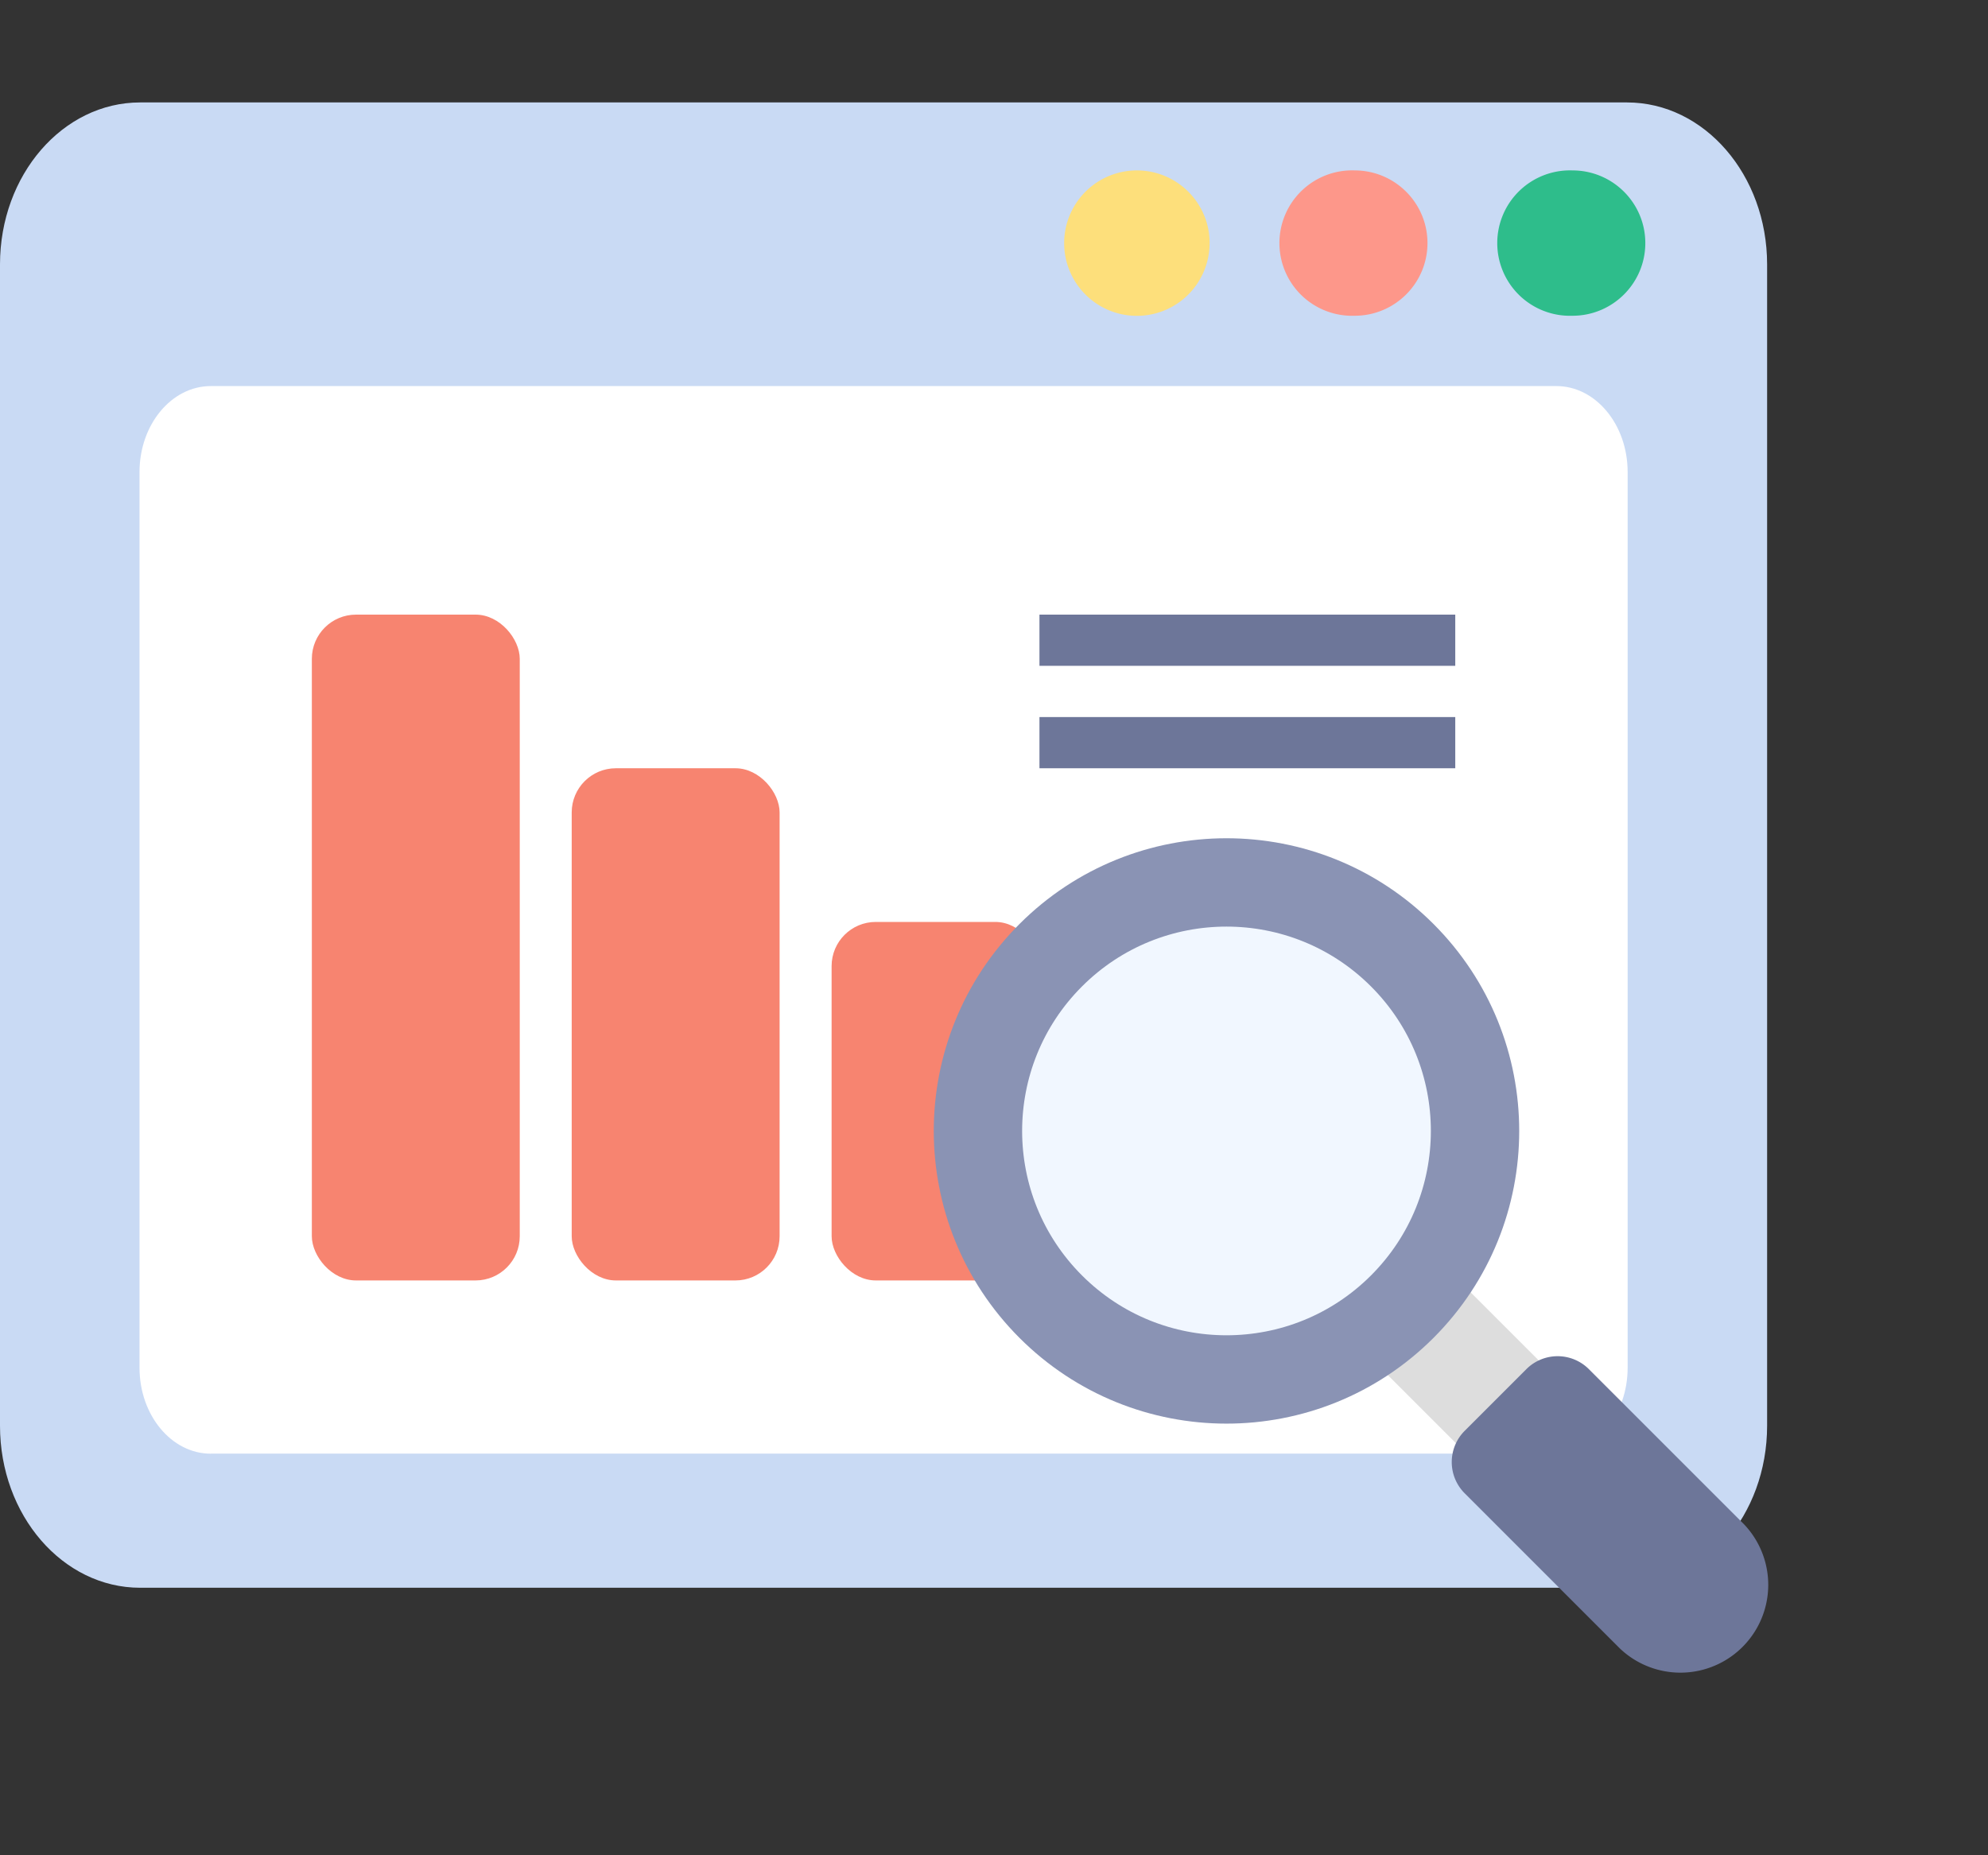 <svg width="45" height="42" viewBox="0 0 45 42" xmlns="http://www.w3.org/2000/svg">
    <rect x="0" y="0" width="45" height="42" fill="#333333" stroke="none"/>
    <g fill="none" fill-rule="evenodd">
        <path d="M0 0h39.422v39.422H0z"/>
        <g transform="translate(0 2.319)">
            <path d="M36.828 33.625H3.172C1.42 33.625 0 31.983 0 29.958V3.666C0 1.642 1.42 0 3.172 0h33.656C38.58 0 40 1.642 40 3.666v26.292c0 2.025-1.42 3.667-3.172 3.667" fill="#C9DAF4"/>
            <path d="M4.771 30.59c-.89 0-1.613-.873-1.613-1.946V8.367c0-1.073.724-1.946 1.613-1.946H35.23c.89 0 1.613.873 1.613 1.946v20.277c0 1.073-.724 1.945-1.613 1.945H4.77z" fill="#FFF"/>
            <path d="M27.38 3.184a1.646 1.646 0 1 1-1.647-1.645c.91 0 1.648.737 1.648 1.645" fill="#FDDF7B"/>
            <path d="M32.312 3.184c0 .908-.738 1.645-1.648 1.645a1.646 1.646 0 1 1 0-3.29c.91 0 1.648.737 1.648 1.645" fill="#FD978A"/>
            <path d="M37.243 3.184c0 .908-.738 1.645-1.648 1.645a1.646 1.646 0 1 1 0-3.29c.91 0 1.648.737 1.648 1.645" fill="#2EBD8B"/>
            <rect fill="#F78470" x="7.059" y="11.595" width="4.706" height="15.073" rx="1"/>
            <rect fill="#F78470" x="12.941" y="15.073" width="4.706" height="11.595" rx="1"/>
            <rect fill="#F78470" x="18.824" y="18.552" width="4.706" height="8.116" rx="1"/>
            <path fill="#6D7699" d="M23.529 11.595h9.412v1.159h-9.412zM23.529 13.914h9.412v1.159h-9.412z"/>
        </g>
        <g transform="rotate(-45 40.101 -9.4)">
            <path fill="#DDD" d="M5.3 11.926h2.65v5.3H5.3z"/>
            <path d="M5.638 15.239h1.975a1 1 0 0 1 1 1v4.963a1.988 1.988 0 0 1-3.975 0v-4.963a1 1 0 0 1 1-1z" fill="#6D7699"/>
            <circle stroke="#8A93B4" stroke-width="2" fill="#F1F7FF" cx="6.626" cy="6.626" r="5.626"/>
        </g>
    </g>
</svg>
